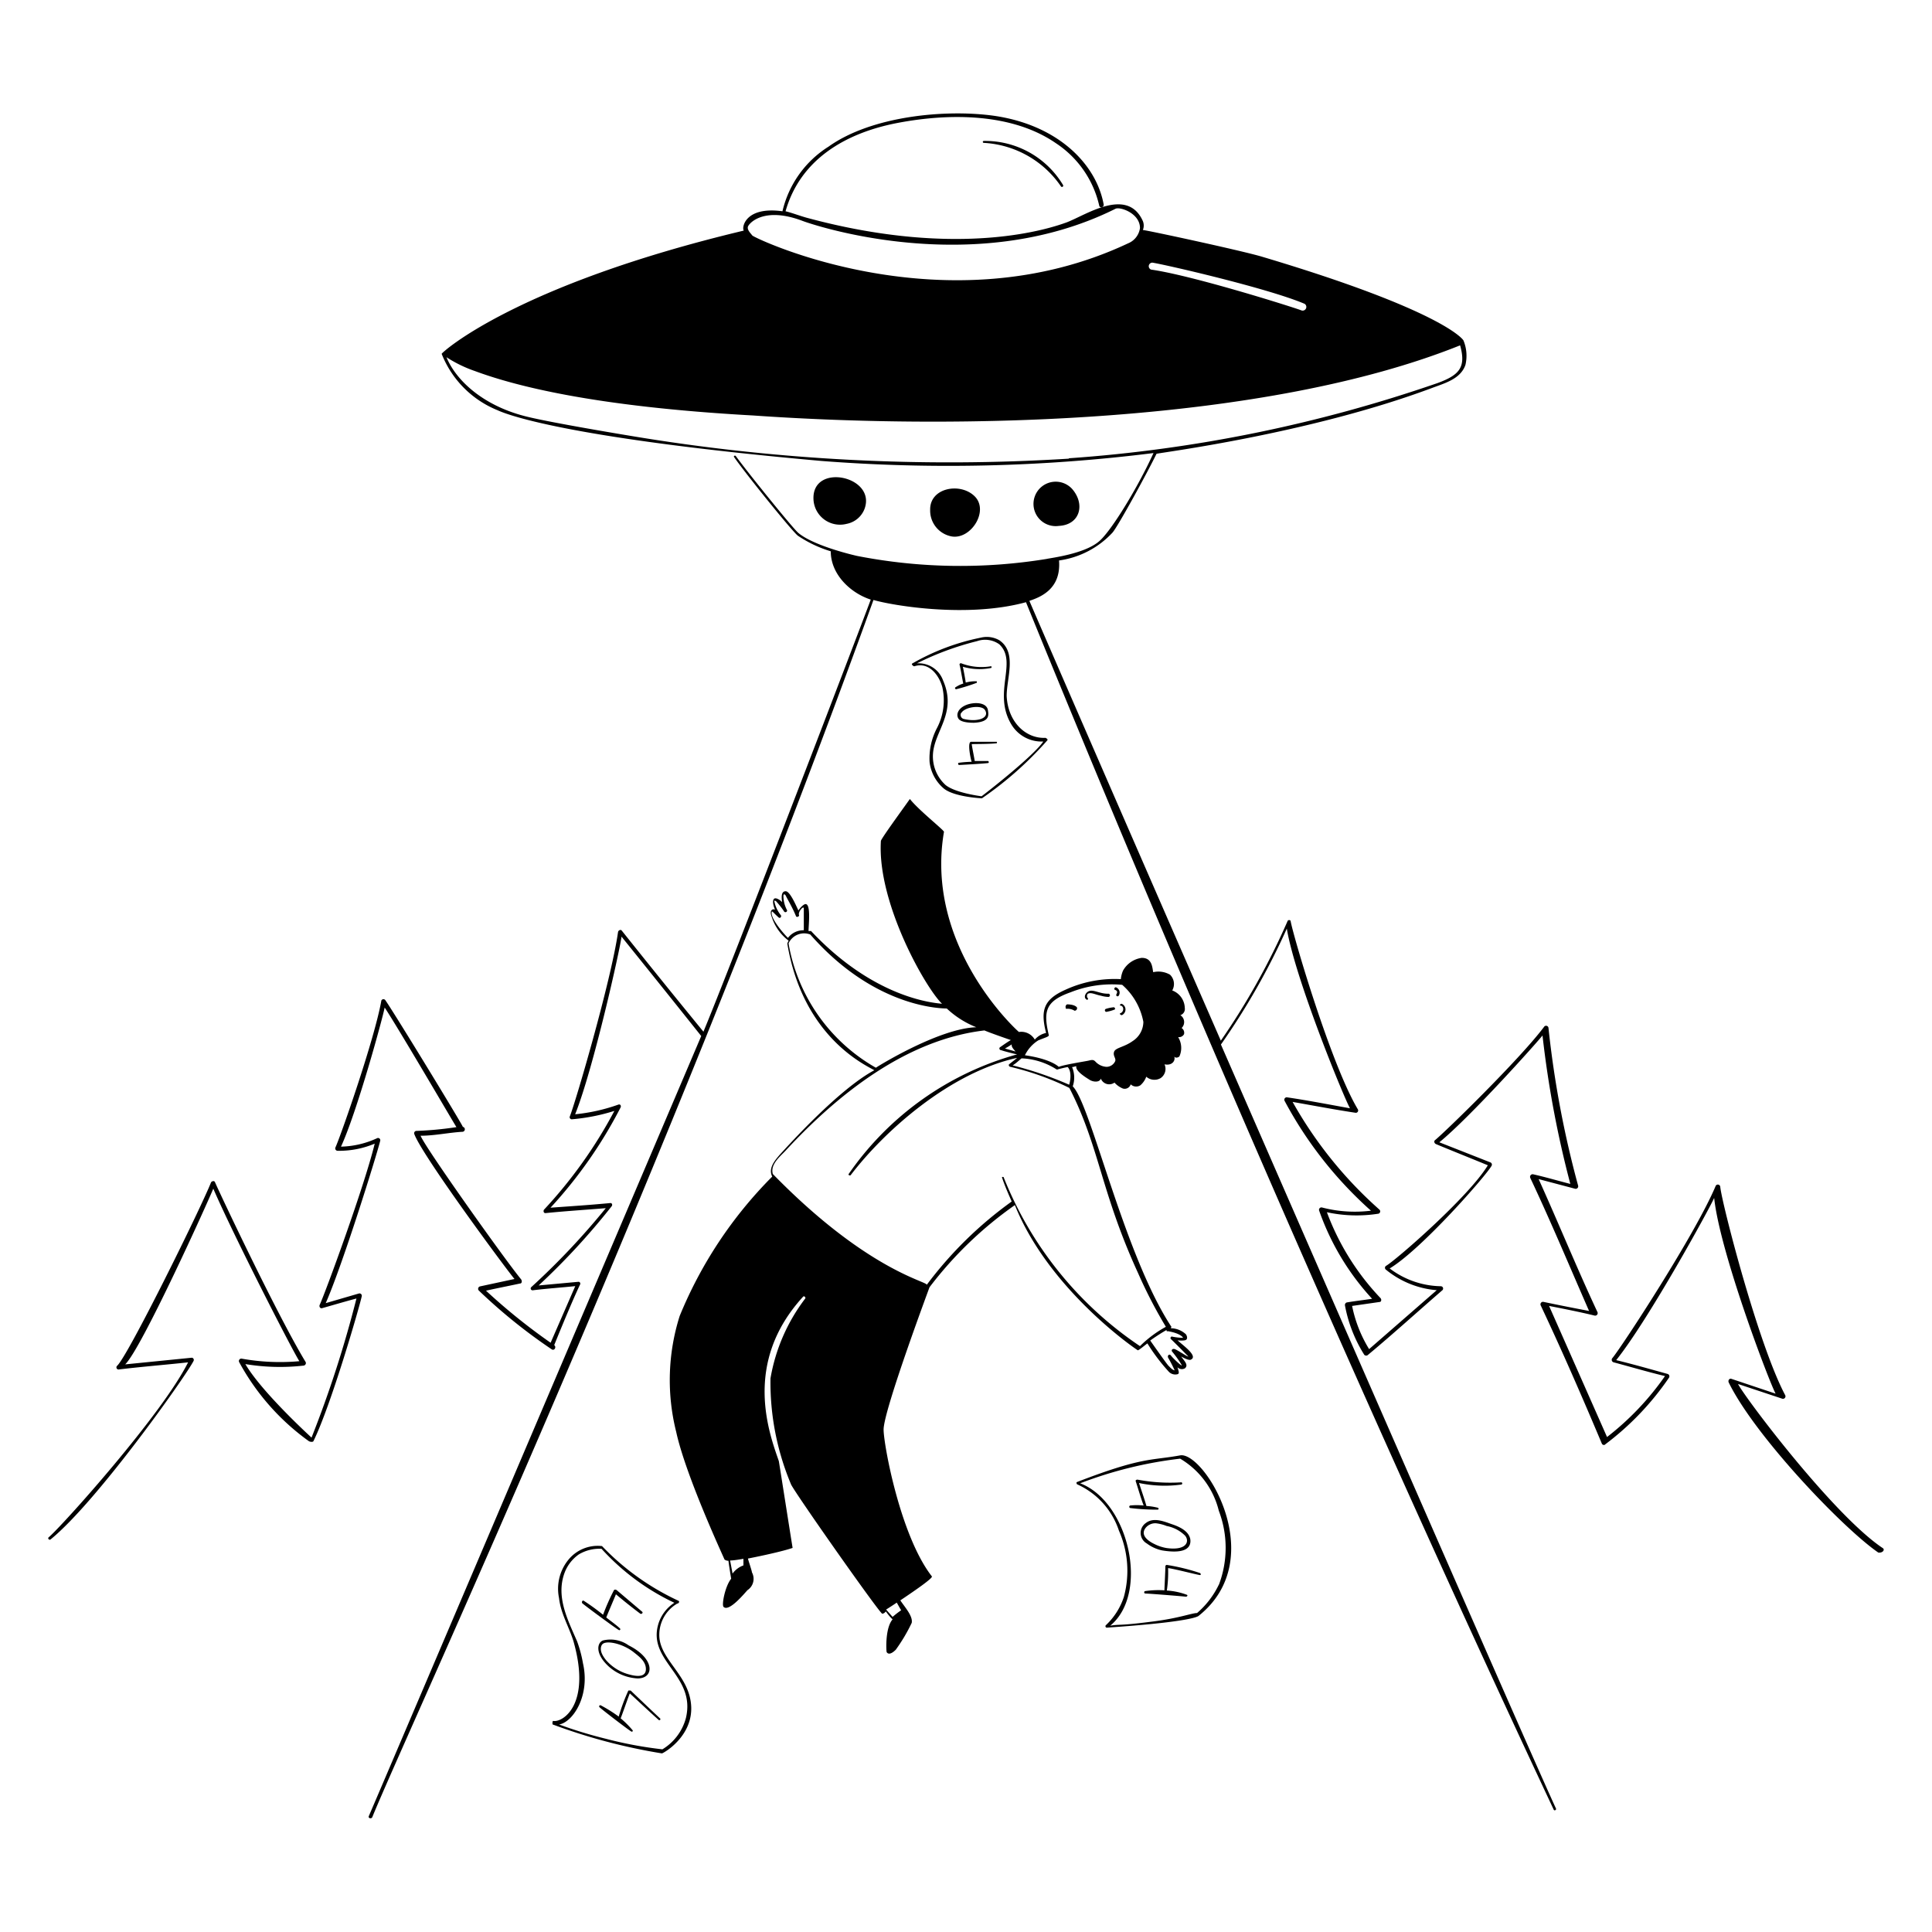 <svg xmlns="http://www.w3.org/2000/svg" viewBox="0 0 400 400" height="400" width="400"><g fill="#000000"><path d="M175.28 108.46a4.96 4.96 0 0 0 3.72 -3.12c2.46 -6.78 -10.88 -9.6 -10.58 -2a5.5 5.5 0 0 0 6.86 5.12zm26.46 -5.76c-3 -2.88 -9.26 -1.7 -9.16 2.86a5.44 5.44 0 0 0 4.56 5.52c3.98 0.56 7.7 -5.42 4.6 -8.38zm20.26 -1.44a4.6 4.6 0 1 0 -2.76 7.62c4.34 -0.22 5.5 -4.44 2.76 -7.62zm-15.06 31.32a5.22 5.22 0 0 0 -3.88 -0.56 46.94 46.94 0 0 0 -14.2 5.36c-0.26 0.16 0.3 0.62 0.46 0.56 2.96 -0.96 5.1 1.8 5.78 4.34a12.36 12.36 0 0 1 -1.1 8.44 13.5 13.5 0 0 0 -1.54 7.04 8.46 8.46 0 0 0 2.98 5.52c2.18 1.74 7.8 2 7.86 2a73.02 73.02 0 0 0 13.54 -12c0.2 -0.26 -0.36 -0.52 -0.42 -0.52 -3.86 0.2 -7.72 -3.08 -8 -8.64 -0.02 -3.72 2.18 -8.98 -1.48 -11.54zM209.4 150a7.28 7.28 0 0 0 6.6 3.52c-2 2.96 -11.6 10.48 -12.78 11.34 0 0 -5.4 -0.66 -7.46 -2.34a8 8 0 0 1 -2.6 -6.38c0.28 -4.82 5.02 -8.54 2.1 -15.24a5.36 5.36 0 0 0 -5.42 -3.56 60.14 60.14 0 0 1 12.46 -4.6 5.04 5.04 0 0 1 4.6 0.66c3.88 3.66 -1.46 10.04 2.5 16.6z" stroke-width="1"></path><path d="M202.24 141.36v-0.3a7.14 7.14 0 0 0 -2.3 0.26c0 -0.2 -0.46 -2.76 -0.6 -3.28a12.18 12.18 0 0 0 5.82 0.26c0.2 0 0.16 -0.4 0 -0.36a11.68 11.68 0 0 1 -6.12 -0.6c-0.2 -0.12 -0.46 0.14 -0.36 0.34 0.2 0.68 0.66 3.58 0.76 3.84a6.16 6.16 0 0 0 -1.68 0.82 0.24 0.24 0 0 0 0.2 0.36 38.58 38.58 0 0 0 4.28 -1.34zm-0.6 8.28c3.32 -0.16 3.06 -1.58 2.9 -2.6 -0.26 -1.72 -3.02 -1.74 -4.64 -1.02s-2 2 -1.44 2.8 2.58 0.82 3.18 0.82zm-2.62 -2c0.66 -1.28 4.12 -1.74 4.86 -0.7s0 2 -2 2.14a8 8 0 0 1 -2.46 -0.26 0.88 0.88 0 0 1 -0.4 -1.28zm7.32 5.94h-5.28c-0.9 0 0 4 0.12 4.14a23.82 23.82 0 0 0 -2.62 0.2c-0.3 0 -0.2 0.46 0 0.46s5 -0.26 6 -0.4c0.26 0 0.14 -0.42 0 -0.42h-2.76c0 -0.26 -0.66 -3.42 -0.6 -3.48s3.68 0 5.16 -0.2a0.2 0.2 0 0 0 -0.02 -0.3zm38 147.74c-6.14 1.12 -7.76 0.26 -21.36 5.52 -0.24 0.1 0 0.46 0 0.46a16 16 0 0 1 8.68 9.6 20.6 20.6 0 0 1 1.02 13.74 14 14 0 0 1 -3.72 5.84 0.3 0.3 0 0 0 0.3 0.5c14.86 -1.02 18.24 -2 18.86 -2.4 15.02 -11.9 1.12 -34.14 -3.78 -33.26zm8 26.78a18 18 0 0 1 -4.5 5.86c-1.06 0 -3.7 1.06 -9.04 1.74 -7.4 0.96 -6.66 0.52 -8.94 0.88 8.18 -6.72 3.84 -25.64 -6.22 -29.48a85.08 85.08 0 0 1 20.7 -5.1 17.36 17.36 0 0 1 8 10.78 21.56 21.56 0 0 1 0.02 15.32z" stroke-width="1"></path><path d="M239.7 312.56c0.2 0 0.24 -0.36 0 -0.4a11.84 11.84 0 0 0 -2.34 -0.36c-0.46 -1.58 -1.02 -3.16 -1.54 -4.76a25.4 25.4 0 0 0 8.78 0.32 0.24 0.24 0 0 0 0 -0.46 36.56 36.56 0 0 1 -9.1 -0.56c-0.2 0 -0.46 0.14 -0.36 0.34 0.56 1.7 1.02 3.38 1.64 5.02a13.12 13.12 0 0 0 -2.8 0 0.28 0.28 0 0 0 0 0.52 46 46 0 0 0 5.72 0.34zm-2.26 7a8 8 0 0 0 3.18 1.44c5.3 0.86 6 -0.92 5.82 -2.3 -0.3 -1.74 -2.3 -2.62 -3.78 -3.12s-3.78 -1.54 -5.42 -0.26a2.5 2.5 0 0 0 0.2 4.24zm-0.26 -3.22a2.58 2.58 0 0 1 2.16 -0.96 8.48 8.48 0 0 1 2.2 0.56 7.36 7.36 0 0 1 3.82 2c0.98 1.18 0.32 3.16 -3.88 2.56a8.9 8.9 0 0 1 -2.46 -0.82c-1.22 -0.58 -3.02 -1.8 -1.84 -3.34zm4.4 7.66a0.3 0.3 0 0 0 -0.3 0.3c0 0.88 -0.2 4.6 -0.2 4.96a18.84 18.84 0 0 0 -4 0.16 0.26 0.26 0 0 0 0 0.5c0.68 0 7.72 0.56 8.44 0.66 0.26 0 0.46 -0.3 0.2 -0.4a14.56 14.56 0 0 0 -4.14 -0.88 25.5 25.5 0 0 0 0.26 -4.64c1.08 0.1 6 1.38 6.6 1.44 0.2 0 0.24 -0.26 0 -0.42a42.2 42.2 0 0 0 -6.86 -1.68zm-105.08 14.36a7.5 7.5 0 0 1 3.72 -6.36c0.32 0 0.56 -0.46 0.2 -0.6a52.26 52.26 0 0 1 -15.78 -11.3 7.82 7.82 0 0 0 -6.9 2.76 9.5 9.5 0 0 0 -2 8c0.36 3.18 2 5.82 2.96 8.84 3.82 13.28 -2.26 16.96 -4.14 16.6 -0.26 0 -0.16 0.72 -0.16 0.72a118.96 118.96 0 0 0 22.64 6c0.3 0 8 -4.34 5.62 -12.26 -1.5 -4.9 -6.26 -7.9 -6.16 -12.4zm5.5 17.38a10.82 10.82 0 0 1 -4.86 6.44 82.76 82.76 0 0 1 -11.68 -2.18 91.18 91.18 0 0 1 -9.7 -2.96c2.88 -0.5 6.46 -6 4.94 -12.66a26 26 0 0 0 -1.22 -4.56c-1.86 -4.3 -4.38 -9.06 -2.66 -14a8.16 8.16 0 0 1 3.02 -4 8.38 8.38 0 0 1 4.7 -1.16 48 48 0 0 0 15.08 11.18 8 8 0 0 0 -3.32 4.4C134 344 144.16 346.86 142 355.74z" stroke-width="1"></path><path d="M128.16 337.5a0.2 0.2 0 0 0 0.22 -0.32c-0.52 -0.56 -2.52 -2 -2.86 -2.3 0.14 -0.4 1.68 -4 2 -4.8 1.64 1.38 3.32 2.72 5.02 4 0.24 0.2 0.7 -0.16 0.4 -0.4l-5.26 -4.46c-0.2 -0.14 -0.46 -0.14 -0.56 0a44 44 0 0 0 -2.26 5.1 46.26 46.26 0 0 0 -4 -2.9c-0.32 -0.16 -0.46 0.3 -0.32 0.5s6.92 5.22 7.62 5.58zM126 345a9.68 9.68 0 0 0 6 2.5c3.56 0 3.58 -4.14 -1.84 -6.84a6.5 6.5 0 0 0 -5.32 -1.02c-1.24 0.46 -1.68 2.74 1.16 5.36zm-1.38 -4.44c0.56 -1.06 4.12 -0.4 6.54 1.48 1.02 0.82 2.34 1.74 2.54 3.16 0.26 2 -1.52 2 -3.36 1.5a9.56 9.56 0 0 1 -4.86 -2.98c-0.64 -0.8 -1.48 -2.04 -0.88 -3.16zm5.94 9.44h-0.46a39.44 39.44 0 0 0 -2 5.4 30 30 0 0 0 -3.74 -2.34 0.24 0.24 0 0 0 -0.24 0.4c0.46 0.46 6.32 4.96 6.64 5.06a0.2 0.2 0 0 0 0.24 -0.26 19.64 19.64 0 0 0 -2.5 -2.5c0.36 -0.86 1.54 -4.34 1.9 -5.16 2 1.84 4 3.74 6 5.52a0.22 0.22 0 0 0 0.3 -0.3c-1.94 -1.82 -4.04 -3.82 -6.14 -5.82zm94.42 -143.04c0.2 0.16 0.4 -0.2 0.2 -0.36s-0.14 -0.6 0 -0.82c0.64 -0.44 1.66 0.18 2.72 0.36a6.52 6.52 0 0 0 1.48 0.26 0.34 0.34 0 1 0 0 -0.66c-1.54 0 -2.62 -0.7 -3.58 -0.62s-1.64 1.38 -0.82 1.84zm4.24 2.5a7.54 7.54 0 0 0 1.58 -0.46c0.16 -0.14 0 -0.36 -0.14 -0.46a7.2 7.2 0 0 0 -1.64 0.32 0.32 0.32 0 1 0 0.2 0.6zm2.78 -1.26c-0.3 0 0 -0.46 0.26 -0.36a1.28 1.28 0 0 1 0 2.34c-0.2 0 -0.6 -0.3 -0.3 -0.4 0.76 -0.26 0.8 -1.48 0.04 -1.58zm-0.9 -2.2a0.28 0.28 0 0 0 0.52 0.14 1.16 1.16 0 0 0 -0.62 -1.74c-0.22 0 -0.42 0.38 -0.2 0.52 0.88 0.3 0.3 0.86 0.3 1.08zm-8.62 3.26a0.52 0.52 0 0 0 0.5 -0.66s-0.3 -0.62 -2 -0.66c-0.22 0 -0.42 0.38 -0.36 0.6s0 0.32 0.16 0.32a2.8 2.8 0 0 1 1.7 0.4z" stroke-width="1"></path><path d="M235.56 279.56c0.14 0.1 1.88 -1.38 2 -1.42a39.04 39.04 0 0 0 4.34 5.76 1.86 1.86 0 0 0 1.88 0.62c0.5 -0.12 0.2 -0.76 0 -1.44a1.28 1.28 0 0 0 1.54 0.22c0.88 -0.74 -0.3 -1.68 -0.76 -2.46 0 0 1.48 0.92 2 0.66 1.54 -0.74 -1.58 -2.9 -2.76 -4a5.24 5.24 0 0 0 1.48 0c0.66 -0.1 0.56 -0.78 0.26 -1.24a4.66 4.66 0 0 0 -3.12 -1.26c0 -0.12 0.2 -0.32 0 -0.46 -9.8 -15.08 -16.6 -46 -20.32 -49.62a5.62 5.62 0 0 0 -0.14 -4c0.32 0 0.58 -0.14 0.88 -0.18 -0.26 1.02 2.12 2.42 2.78 2.84s2 0.6 2.3 -0.26a1.86 1.86 0 0 0 2.82 0.82 4.82 4.82 0 0 0 1.72 1.22 1.3 1.3 0 0 0 1.64 -0.86 1.62 1.62 0 0 0 2 0.2 4.24 4.24 0 0 0 1.22 -1.78 2.56 2.56 0 0 0 2.96 0.3 2.3 2.3 0 0 0 0.82 -2.86c1.68 0.34 2.32 -0.88 2 -1.64 0.2 0.36 0.76 0.3 1.08 0a4.26 4.26 0 0 0 -0.26 -4 1.18 1.18 0 0 0 1.22 -0.6 1.18 1.18 0 0 0 -0.5 -1.28 1.7 1.7 0 0 0 -0.26 -2.66 1.34 1.34 0 0 0 0.92 -1.48 4 4 0 0 0 -2.6 -3.64 2.68 2.68 0 0 0 -0.46 -3.26 4.8 4.8 0 0 0 -3.48 -0.52c-0.2 -0.86 -0.16 -3 -2.4 -2.96a5.24 5.24 0 0 0 -3.84 2.62 5.74 5.74 0 0 0 -0.46 1.78 24.44 24.44 0 0 0 -11.48 2.2c-4.5 2 -5.2 4.24 -4 8.94a4.28 4.28 0 0 0 -2.34 1.38 3.22 3.22 0 0 0 -3.28 -1.58c-1.28 -1.08 -19.5 -18.24 -15.52 -41.44 0 -0.36 -5.26 -4.5 -7.06 -6.8 -1.74 2.46 -5.88 8.12 -6 8.68 -0.82 12.74 9.24 30.46 12.66 33.72 -0.92 -0.14 -13.58 -0.66 -27.12 -15.06h-0.52c0 -1.24 0.52 -5.52 -0.6 -5.58 -0.52 0 -1.44 1.14 -1.48 1.34 -0.36 -0.66 -1.7 -4 -2.66 -4s-0.88 1.3 -0.72 2.3c0 -0.14 -1.42 -1.32 -1.78 -0.6s0.3 2.1 0.3 2.14a0.54 0.54 0 0 0 -0.62 0c-0.6 0.46 0 1.54 0.12 2a10 10 0 0 0 3.32 4.4s-0.32 0.5 -0.26 0.7c3.26 19.16 16 24.98 18 26.12 -7.46 4 -18 15.78 -19.46 17.36 -1.12 1.28 -2.56 2.92 -1.68 4.66a88.18 88.18 0 0 0 -19.16 28.86 44 44 0 0 0 -0.72 24c2 9.2 10 26.32 10 26.42a1.3 1.3 0 0 0 0.82 0.26c0 0.26 0.52 3.52 0.56 3.72 -1.26 1.54 -2 5.42 -1.58 5.82 1.12 1.14 4.34 -2.8 4.96 -3.46a2.8 2.8 0 0 0 0.92 -3.68c0 -0.32 -0.82 -2.66 -0.82 -2.86 0.52 -0.1 6.54 -1.28 9.24 -2.2 -0.92 -5.72 -2.8 -17.78 -2.86 -18 -2 -5.78 -7.5 -20.34 5.02 -34 0.2 -0.26 0.6 0.1 0.46 0.36a37.74 37.74 0 0 0 -7.2 16.54 54.5 54.5 0 0 0 4.28 22c1.08 2.14 18.4 26.76 18.86 26.72s0.6 -0.36 0.76 -0.46a10.36 10.36 0 0 0 1.38 1.64c-1.58 1.78 -1.32 6.64 -1.22 6.78 0.5 0.78 1.52 -0.14 1.88 -0.5a35.28 35.28 0 0 0 3.3 -5.56c0.28 -1.4 -1.4 -3.22 -2.36 -4.66 2.98 -2 6.76 -4.6 6.54 -4.96 -6.54 -8.38 -10 -27.32 -10 -30.4 0 -4 9.5 -29.42 9.5 -29.46a79.14 79.14 0 0 1 17.68 -17.02c6.54 16.32 22.64 28.2 25.44 30.06zM151.66 325.8c0 -0.1 -0.46 -2.5 -0.5 -2.72 0.82 0 1.84 -0.2 2.76 -0.34v1.36a4.78 4.78 0 0 0 -2.26 1.7zm34 6c0.1 0.16 0.86 1.54 0.92 1.58a21.24 21.24 0 0 0 -1.78 1.38l-1.34 -1.52c0.54 -0.34 1.36 -0.86 2.18 -1.42zm56.1 -56.2c2.76 0.46 3.22 1.38 3.16 1.38a11.86 11.86 0 0 1 -2.2 -0.24c-0.3 -0.12 -0.5 0.3 -0.3 0.5 0.72 0.66 3.52 3.52 3.62 3.62 -0.36 0 -2.52 -1.58 -3 -1.58s-0.52 0.36 -0.36 0.56a21.32 21.32 0 0 1 2 2.82c0 0.3 -1.9 -1.54 -2.24 -2s-0.82 0 -0.58 0.46a26.62 26.62 0 0 1 1.34 2.6c-0.52 -0.1 -0.92 -0.62 -1.28 -0.96s-3.78 -5.22 -3.78 -5.22a40.56 40.56 0 0 1 3.48 -2.24 0.16 0.16 0 0 0 0.12 0.32zm-26.8 -60.2c1.52 -0.64 2.36 -0.78 2.16 -1.18 -1.1 -4.76 -0.76 -6.92 4.54 -8.78a23.16 23.16 0 0 1 10.68 -1.54 13.5 13.5 0 0 1 4.38 7.66 4.78 4.78 0 0 1 -2.24 4c-1.76 1.26 -3.52 1.34 -3.82 2.2s0.5 1.38 0.2 2a2 2 0 0 1 -1.74 1.12 3.4 3.4 0 0 1 -2.3 -1.06c-0.46 -0.52 -0.86 -0.36 -1.48 -0.22s-5 0.82 -6.14 1.28c0 0 -1.52 -1.62 -7 -2.4a7.52 7.52 0 0 1 2.76 -3.08zm-3.46 3.72a14.5 14.5 0 0 1 7.2 2.26 0.34 0.34 0 0 0 0.36 0s1.38 -0.36 2 -0.46c1.02 1.12 0.36 3.52 0.3 3.66a74 74 0 0 0 -11.7 -4c0.76 -0.48 1.28 -1 1.84 -1.46zm-2 -2.96c-0.22 0.52 0.4 1.12 0.76 1.54l-2.2 -0.62c0.52 -0.26 1.44 -0.86 1.5 -0.92zM159.8 188.78c0 -0.3 0.46 0.34 1.42 1.18 0.3 0.24 0.62 -0.16 0.46 -0.46a6.58 6.58 0 0 1 -1.38 -3.02s0.36 0 0.42 0.16a18.44 18.44 0 0 1 1.58 2 0.34 0.34 0 1 0 0.56 -0.36 6.4 6.4 0 0 1 -0.66 -2.9c0.14 -0.52 0.5 0 0.6 0.3 0.72 1.34 1.44 2.6 2 4 0.16 0.36 0.78 0 0.62 -0.24 -0.22 -0.66 0.96 -2 1 -1.38v4.54a4 4 0 0 0 -3.28 1.58c-0.9 -0.86 -3.76 -4.18 -3.34 -5.4zm3.46 6.54a3.54 3.54 0 0 1 4.5 -1.84c13.74 15.68 28 15.28 28.26 15.32a19.22 19.22 0 0 0 6.12 3.88c-7.5 0.22 -19.72 7.66 -20.8 8.38a36.8 36.8 0 0 1 -18.08 -25.74zm44.56 48.48c0 -0.2 -0.46 -0.16 -0.36 0 0.56 1.68 1.28 3.32 2 4.96a80.58 80.58 0 0 0 -17.58 17.24c0 -0.74 -12.44 -3.02 -31.88 -22.94 -0.56 -2 1.52 -3.62 2.66 -4.84 10.98 -11.88 25.12 -23 41.16 -24.88 1.04 0.46 4.66 1.72 5.48 2 -0.1 0 -1.54 0.96 -2.16 1.42a0.34 0.34 0 0 0 0.12 0.66c0.56 0.22 2.8 0.78 3.32 0.88a62.66 62.66 0 0 0 -34.84 24.72c-0.22 0.26 0.24 0.46 0.4 0.26 6.94 -9.1 20.48 -21.2 34.44 -24.26 -0.52 0.46 -1.08 0.86 -1.64 1.32 -0.2 0.16 0 0.46 0.16 0.52a57.74 57.74 0 0 1 12.3 4.38c6.24 12.16 6.48 21.48 14.26 38.42a97.7 97.7 0 0 0 5.72 11.04 24 24 0 0 0 -5.36 4 75.88 75.88 0 0 1 -28.2 -34.9zm-4.14 -214.62a0.2 0.2 0 0 0 0 0.4 20.74 20.74 0 0 1 16 9.04 0.26 0.26 0 0 0 0.42 -0.3 18.8 18.8 0 0 0 -16.42 -9.14z" stroke-width="1"></path><path d="M389.84 320.54c-10.16 -6.74 -28.6 -31.22 -30 -34l9.2 3.06a0.52 0.52 0 0 0 0.56 -0.76c-5.56 -10.42 -13.12 -39.76 -13.44 -43.12a0.5 0.5 0 0 0 -0.96 -0.16c-4.2 10 -19.42 33.26 -21.36 35.6a0.54 0.54 0 0 0 0.2 0.88c3.58 0.96 7.1 2 10.68 2.86a57.5 57.5 0 0 1 -12 12.62c-4 -9.04 -8 -18.1 -12 -27.14 3.16 0.62 6.32 1.24 9.44 2a0.52 0.52 0 0 0 0.56 -0.76c-4.24 -9.06 -8 -18.3 -12.16 -27.5l7.56 2a0.52 0.52 0 0 0 0.62 -0.62 207.3 207.3 0 0 1 -6.14 -32.64 0.5 0.5 0 0 0 -0.92 -0.26c-5.1 6.8 -20.74 22 -22.58 23.46 -0.3 0.24 -0.1 0.7 0.22 0.82 3.56 1.48 7.14 2.9 10.72 4.38 -4 6.6 -19.1 19.68 -21.04 20.8a0.48 0.48 0 0 0 -0.12 0.76 19 19 0 0 0 10.58 4.3l-14 12.2a27.2 27.2 0 0 1 -3.52 -8.94l5.68 -0.82c0.4 0 0.44 -0.56 0.2 -0.8a52 52 0 0 1 -11.1 -17.78 29.06 29.06 0 0 0 10.68 0.3 0.5 0.5 0 0 0 0.22 -0.82 85.8 85.8 0 0 1 -18 -22.32c4.34 0.76 8.62 1.58 12.98 2.24a0.48 0.48 0 0 0 0.52 -0.72c-5.56 -9.28 -13.4 -36 -13.9 -38.92 0 -0.3 -0.56 -0.36 -0.66 0a146.5 146.5 0 0 1 -13.8 24.72C232.9 170 215.88 130.84 213.12 124.4c2.46 -0.82 6.6 -2.54 6.14 -8.36a18.56 18.56 0 0 0 11.08 -5.78c1.18 -1.38 7.16 -12.32 9.1 -16.3 0 -0.16 31.26 -4 57.06 -13.64 2.6 -0.98 5.88 -1.84 6.9 -4.76a8.3 8.3 0 0 0 -0.4 -5.06c-0.12 -0.3 -4.56 -6.28 -41.74 -17.36 -4.3 -1.28 -24 -5.52 -24.64 -5.52a2.48 2.48 0 0 0 0 -1.84c-3.22 -7.2 -11.84 -1.22 -15.78 0.26 -2.92 1.06 -21.82 7.72 -53.9 -0.98 -1.42 -0.4 -2.86 -0.96 -4.3 -1.32 3.04 -10.72 12.4 -16.24 23.26 -18.3s23.7 -2 32.7 4.2a21.06 21.06 0 0 1 8.98 12.92c0.1 0.62 1.04 0.36 0.92 -0.26 -1.6 -8.52 -9.66 -16.48 -22.78 -18.34 -9.86 -1.36 -25.22 0 -34.18 6.4A21.6 21.6 0 0 0 162 43.74c-7.86 -1.08 -8.48 3.52 -8 4 -47.44 11.32 -62.62 25.32 -62.56 25.52a20.84 20.84 0 0 0 11.54 11.66c2.76 1.28 16.5 6 67.14 10.52a340.94 340.94 0 0 0 68.7 -1.64c-3.32 7.26 -8.68 16 -11.18 18.2 -3.02 2.7 -10.18 3.52 -10.94 3.72a111.12 111.12 0 0 1 -39.24 -0.62c-3.32 -0.76 -9.7 -2.6 -12.26 -4.84 -1.42 -1.34 -10.46 -12.52 -12.86 -15.84 -0.16 -0.2 -0.52 0 -0.36 0.2 2 2.96 12 15.38 13.22 16.3a25.28 25.28 0 0 0 6.8 3.22c0 4.86 4.18 8.68 8.28 10 -2.82 7.62 -28.96 75.82 -34.64 89.46q-8.52 -10.4 -16.92 -20.94c-0.24 -0.3 -0.72 0 -0.76 0.3 -1.46 10.2 -8.88 35.52 -10 38.22a0.44 0.44 0 0 0 0.4 0.56 40.46 40.46 0 0 0 8.84 -1.74 95.46 95.46 0 0 1 -14.56 20.44c-0.2 0.26 -0.1 0.76 0.32 0.72 4.12 -0.42 8.32 -0.68 12.46 -1.02a151.32 151.32 0 0 1 -15.42 16.34 0.38 0.38 0 0 0 0.3 0.66c2.92 -0.36 5.88 -0.56 8.8 -0.86L114 278a124.18 124.18 0 0 1 -13.38 -10.78c2.34 -0.52 4.7 -0.98 7.04 -1.48 0.42 0 0.46 -0.56 0.22 -0.88 -3.22 -3.88 -20 -27.48 -20.8 -29.72 2.92 0 5.82 -0.66 8.74 -0.82a0.52 0.52 0 0 0 0 -1.02c0.2 0 -14.26 -23.7 -16 -26.16a0.48 0.48 0 0 0 -0.86 0c-1.44 8.12 -8.48 28.2 -9.5 30.4a0.5 0.5 0 0 0 0.4 0.72 19.1 19.1 0 0 0 7.72 -1.48c-2.14 8.84 -10.26 30.96 -11.4 33.4 -0.14 0.36 0.12 0.78 0.52 0.66 2.34 -0.66 4.76 -1.38 7.1 -2a233.84 233.84 0 0 1 -9.3 28.8s-10.26 -9.34 -13.7 -15.22a43.62 43.62 0 0 0 12 0.32c0.36 0 0.68 -0.42 0.46 -0.78 -5.64 -9.28 -17.52 -34.38 -18.74 -37.18 -0.16 -0.42 -0.66 -0.22 -0.82 0 -2.14 5.4 -17.22 36 -19.46 38a0.44 0.44 0 0 0 0.3 0.76c4.8 -0.58 9.6 -0.96 14.4 -1.48 -5.4 10.84 -26.2 34 -28.86 36.22 -0.3 0.26 0.16 0.68 0.42 0.42 9.6 -7.82 28 -33.82 29.58 -36.94a0.46 0.46 0 0 0 -0.36 -0.66l-13.8 1.38c3.42 -3.32 17.12 -33.62 18.24 -36.38 4.18 9.66 16.3 33.36 17.82 35.72a44.78 44.78 0 0 1 -11.9 -0.52 0.5 0.5 0 0 0 -0.56 0.72 48.7 48.7 0 0 0 14.4 16.34c0.22 0.16 0.88 0.26 0.98 0 3.62 -7.36 9.5 -27.68 10 -30a0.48 0.48 0 0 0 -0.58 -0.56l-6.88 2c3.66 -8.38 10.66 -31.02 11.28 -33.62a0.46 0.46 0 0 0 -0.66 -0.52 18.76 18.76 0 0 1 -7.46 1.74c3.38 -7.36 8.68 -26.82 9.04 -28.8 2.82 4.24 14.36 24 14.86 24.76a70.98 70.98 0 0 1 -8.26 0.78 0.48 0.48 0 0 0 -0.46 0.66c1.62 4.44 19.04 28 20.74 30l-7.16 1.54a0.52 0.52 0 0 0 -0.2 0.88 112.38 112.38 0 0 0 15.06 12.14c0.56 0.38 1.04 -0.5 0.52 -0.86 0 0 3.4 -8.46 5.36 -12.56a0.38 0.38 0 0 0 -0.3 -0.56l-8.28 0.76a144.76 144.76 0 0 0 15.12 -16.4c0.2 -0.26 0.1 -0.7 -0.3 -0.66 -4.14 0.4 -8.22 0.66 -12.36 0.96a93.82 93.82 0 0 0 14.5 -20.74c0.16 -0.3 0 -0.76 -0.46 -0.6a37.6 37.6 0 0 1 -8.94 2c3.78 -9.44 9.3 -34.22 9.6 -36.78q8.28 10.26 16.5 20.58C144.1 217.08 77.26 374 76.36 376c-0.2 0.48 0.56 0.62 0.72 0.22 6.94 -17.12 60.44 -132 103.76 -252 4 1.16 19.46 3.78 31.58 0.46 56.8 139.56 108.46 248.18 109.26 250 0.16 0.3 0.62 0 0.46 -0.26 -4.24 -9.1 -39.84 -90.52 -69.36 -158.16a145.14 145.14 0 0 0 13.64 -24c1.72 10.32 11.74 34.8 13.08 37.2 -4.36 -0.78 -8.62 -1.62 -12.98 -2.26a0.5 0.5 0 0 0 -0.56 0.72 82.26 82.26 0 0 0 17.88 22.74 26.98 26.98 0 0 1 -10.12 -0.66 0.5 0.5 0 0 0 -0.62 0.6 52.56 52.56 0 0 0 10.98 18.3c-1.72 0.26 -3.52 0.46 -5.26 0.76a0.56 0.56 0 0 0 -0.36 0.62 29.16 29.16 0 0 0 4 10.22 0.54 0.54 0 0 0 0.78 0c5.24 -4.36 10.26 -8.94 15.42 -13.4a0.48 0.48 0 0 0 -0.36 -0.8 18 18 0 0 1 -10.58 -3.68c6.64 -4 20 -19.26 21.1 -21.26a0.5 0.5 0 0 0 -0.3 -0.72l-10.52 -4.14c6.44 -5.26 20.18 -20.6 21.36 -22.12a213.44 213.44 0 0 0 5.76 30.74c-2.56 -0.66 -5.14 -1.42 -7.72 -2a0.54 0.54 0 0 0 -0.56 0.78c4.28 9.08 8.14 18.34 12.16 27.52 -3.16 -0.6 -6.32 -1.22 -9.44 -1.88a0.52 0.52 0 0 0 -0.56 0.76c4.46 9.46 8.6 18.98 12.66 28.62 0.12 0.24 0.52 0.34 0.66 0.14a58.4 58.4 0 0 0 13.24 -13.84 0.52 0.52 0 0 0 -0.3 -0.76c-3.54 -0.98 -7.1 -2 -10.64 -2.86 6.7 -8.38 19.32 -31.38 20.28 -33.58 1.18 11.2 11.3 37.86 12.72 40.52l-9.14 -3.06c-0.46 -0.16 -0.76 0.36 -0.56 0.76 5.42 11.08 23.6 30.14 30.96 35.2 0.96 0.12 1.38 -0.6 0.96 -0.9zM238.6 54.38c2.44 0.36 23.76 5.24 31.5 8.52a0.76 0.76 0 0 1 -0.6 1.38c-2 -0.76 -22.66 -7.26 -31.16 -8.46a0.74 0.74 0 0 1 0.26 -1.44zm-83.76 -7.42c0.14 -0.62 3.16 -4.3 11.28 -1.24 1.44 0.58 35.2 12.28 64.84 -2.5 0.92 -0.46 5.06 0.92 5.06 4a4 4 0 0 1 -2.46 3.16c-37.76 17.78 -77.14 -0.96 -77.8 -1.62 -0.36 -0.48 -1.08 -1.14 -0.92 -1.8zm66.46 48a399.24 399.24 0 0 1 -90.62 -4.7c-3.88 -0.64 -17.54 -2.94 -22 -4.1 -8.8 -2.26 -14.32 -7.5 -16.24 -12.2a27.12 27.12 0 0 0 5.88 2.86c8 2.96 24.3 7.36 57.62 9.2 42.84 3 106 1.68 146.36 -14.52 1.28 4.56 -0.16 6.16 -4.7 7.82a296.28 296.28 0 0 1 -76.3 15.56z" stroke-width="1"></path></g></svg>